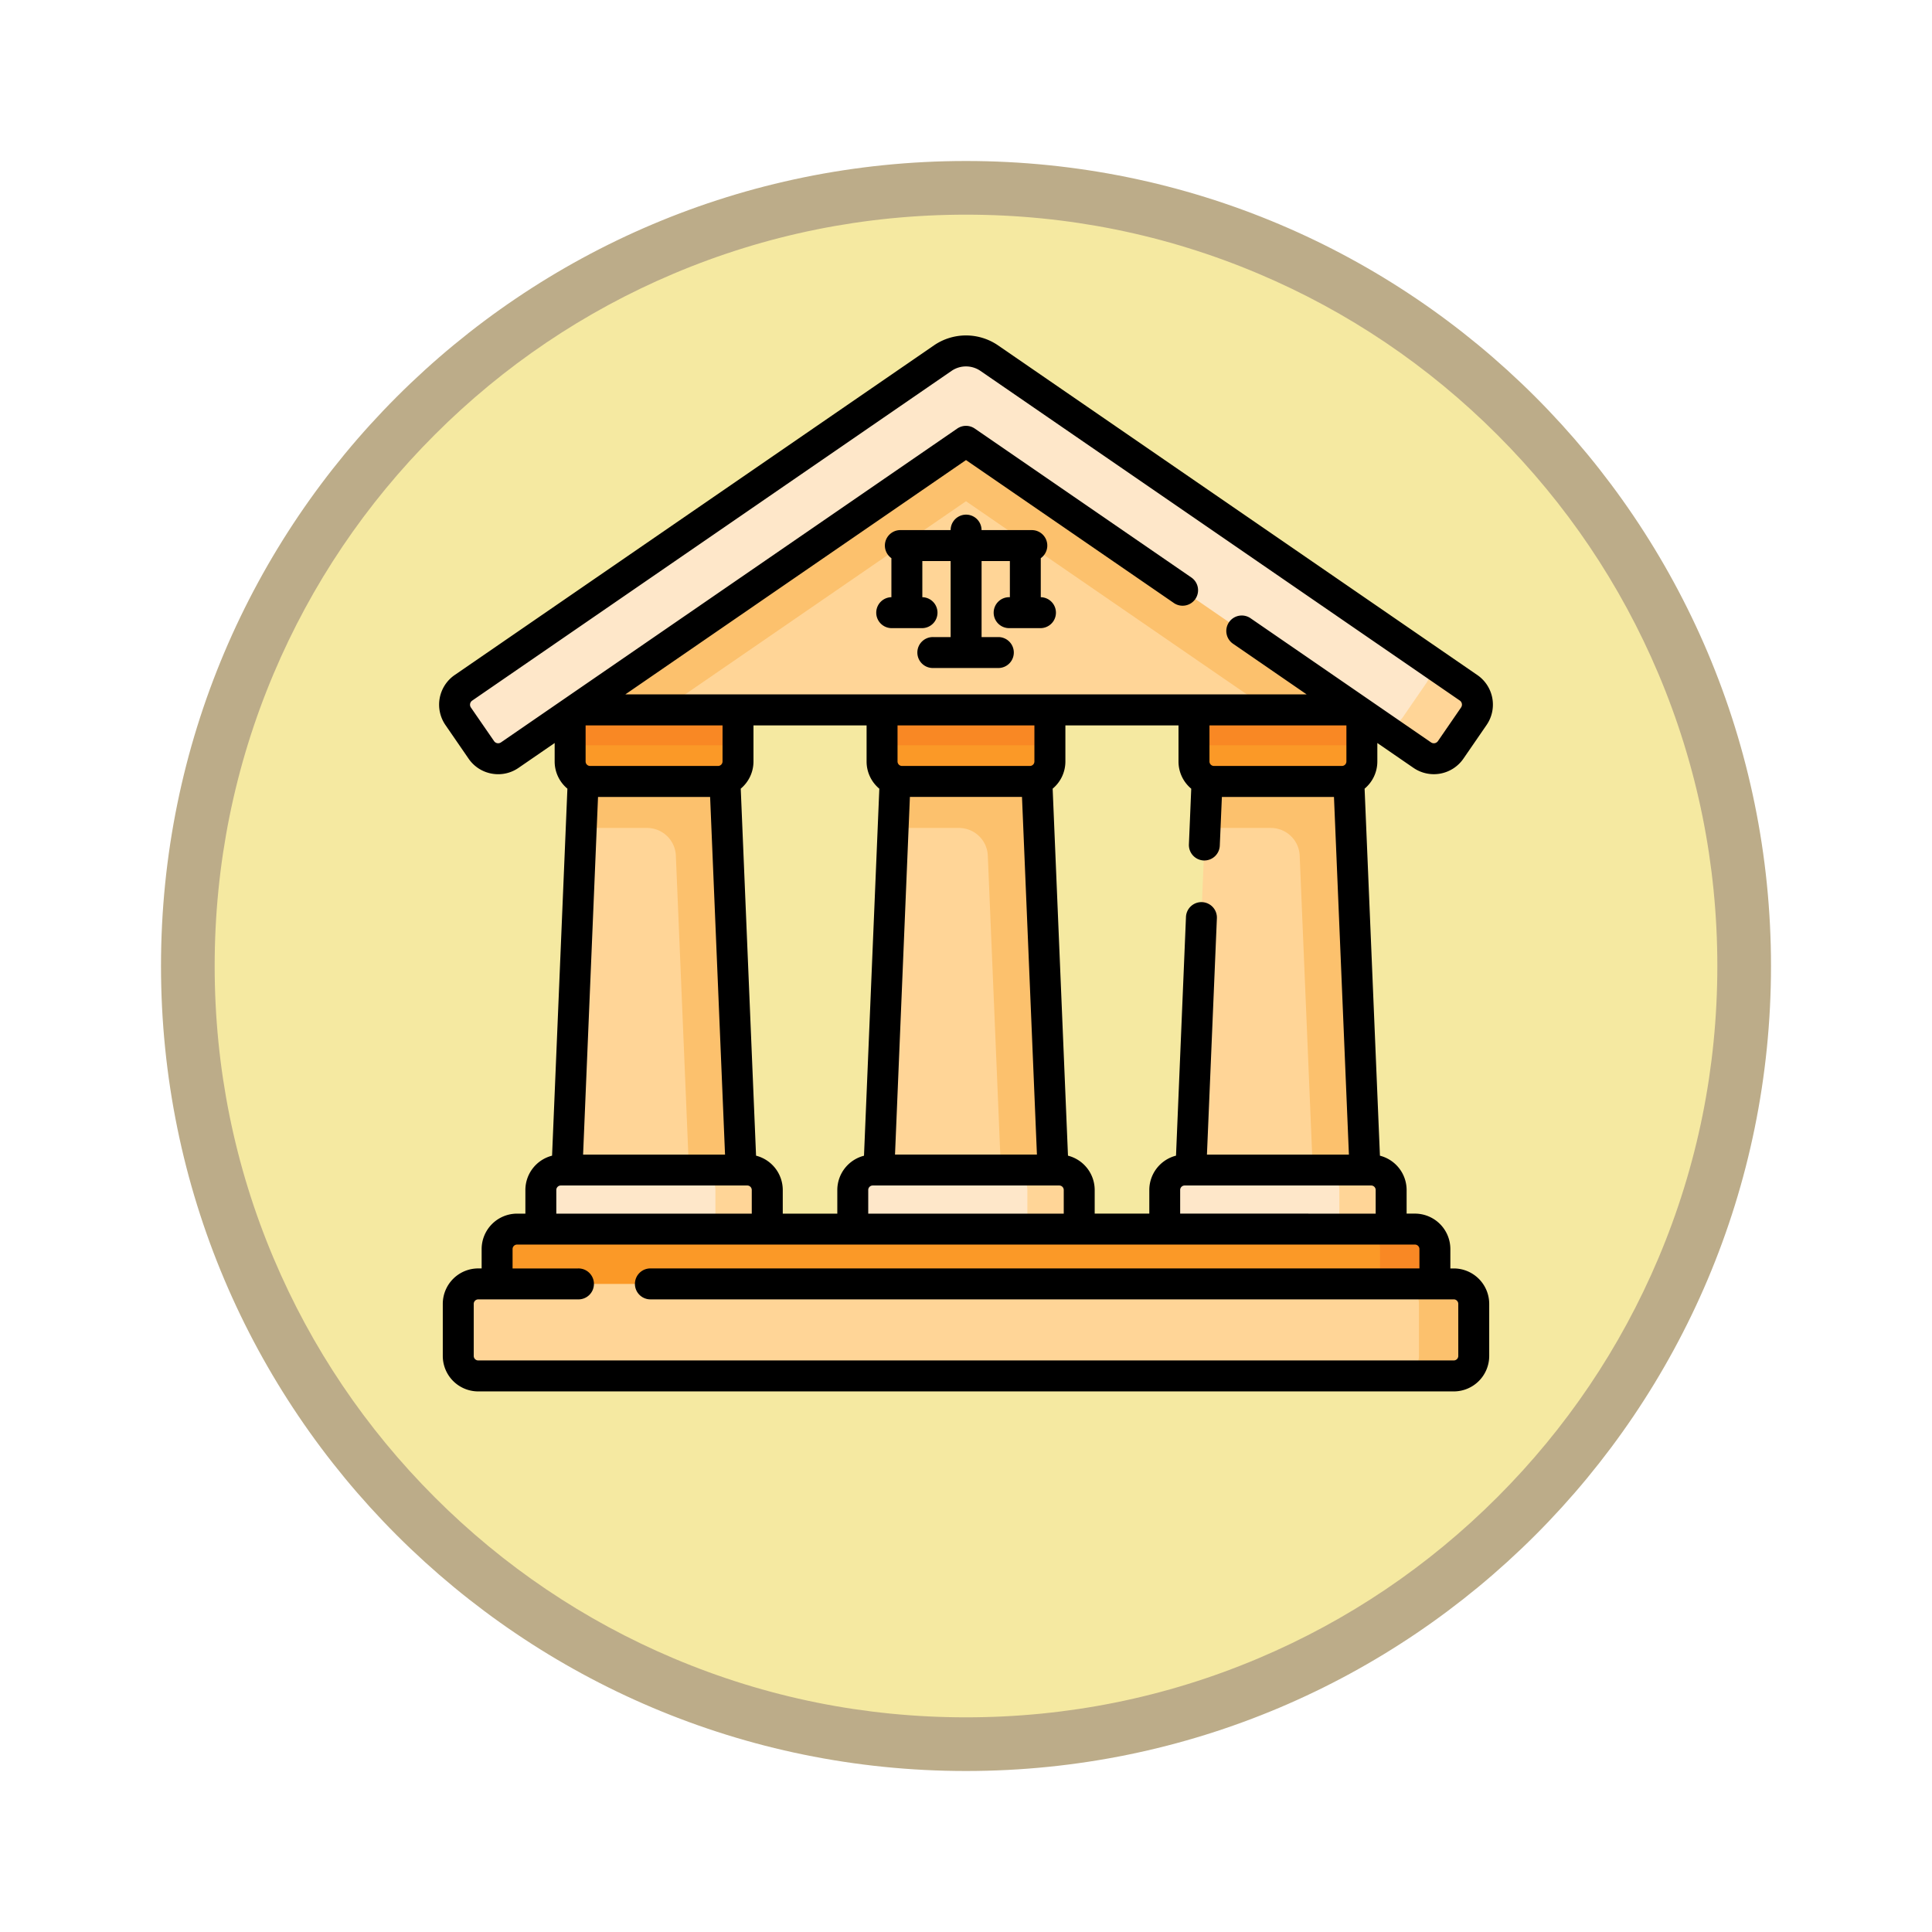 <svg xmlns="http://www.w3.org/2000/svg" xmlns:xlink="http://www.w3.org/1999/xlink" width="108" height="108" viewBox="0 0 108 108">
  <defs>
    <filter id="Trazado_978624" x="0" y="0" width="108" height="108" filterUnits="userSpaceOnUse">
      <feOffset dy="3" input="SourceAlpha"/>
      <feGaussianBlur stdDeviation="3" result="blur"/>
      <feFlood flood-opacity="0.161"/>
      <feComposite operator="in" in2="blur"/>
      <feComposite in="SourceGraphic"/>
    </filter>
  </defs>
  <g id="_30" data-name="30" transform="translate(-202 -2957)">
    <g transform="matrix(1, 0, 0, 1, 202, 2957)" filter="url(#Trazado_978624)">
      <g id="Trazado_978624-2" data-name="Trazado 978624" transform="translate(9 6)" fill="#f5e9a1">
        <path d="M 45 88.5 C 39.127 88.5 33.43 87.35 28.068 85.082 C 22.889 82.891 18.236 79.755 14.241 75.759 C 10.245 71.764 7.109 67.111 4.918 61.932 C 2.65 56.57 1.5 50.873 1.5 45 C 1.5 39.127 2.65 33.43 4.918 28.068 C 7.109 22.889 10.245 18.236 14.241 14.241 C 18.236 10.245 22.889 7.109 28.068 4.918 C 33.43 2.65 39.127 1.5 45 1.5 C 50.873 1.5 56.57 2.65 61.932 4.918 C 67.111 7.109 71.764 10.245 75.759 14.241 C 79.755 18.236 82.891 22.889 85.082 28.068 C 87.35 33.43 88.5 39.127 88.5 45 C 88.5 50.873 87.35 56.57 85.082 61.932 C 82.891 67.111 79.755 71.764 75.759 75.759 C 71.764 79.755 67.111 82.891 61.932 85.082 C 56.57 87.35 50.873 88.5 45 88.5 Z" stroke="none"/>
        <path d="M 45 3 C 39.329 3 33.829 4.11 28.653 6.299 C 23.652 8.415 19.16 11.443 15.302 15.302 C 11.443 19.16 8.415 23.652 6.299 28.653 C 4.11 33.829 3 39.329 3 45 C 3 50.671 4.11 56.171 6.299 61.347 C 8.415 66.348 11.443 70.84 15.302 74.698 C 19.16 78.557 23.652 81.585 28.653 83.701 C 33.829 85.89 39.329 87 45 87 C 50.671 87 56.171 85.89 61.347 83.701 C 66.348 81.585 70.84 78.557 74.698 74.698 C 78.557 70.84 81.585 66.348 83.701 61.347 C 85.89 56.171 87 50.671 87 45 C 87 39.329 85.89 33.829 83.701 28.653 C 81.585 23.652 78.557 19.16 74.698 15.302 C 70.84 11.443 66.348 8.415 61.347 6.299 C 56.171 4.11 50.671 3 45 3 M 45 0 C 69.853 0 90 20.147 90 45 C 90 69.853 69.853 90 45 90 C 20.147 90 0 69.853 0 45 C 0 20.147 20.147 0 45 0 Z" stroke="none" fill="#bcac89"/>
      </g>
    </g>
    <g id="palacio-de-justicia" transform="translate(226.024 2975.751)">
      <g id="Grupo_1145545" data-name="Grupo 1145545" transform="translate(1.386 0.861)">
        <g id="Grupo_1145541" data-name="Grupo 1145541" transform="translate(0.206 19.399)">
          <g id="Grupo_1145539" data-name="Grupo 1145539" transform="translate(4.617)">
            <g id="Grupo_1145534" data-name="Grupo 1145534">
              <g id="Grupo_1145533" data-name="Grupo 1145533" transform="translate(1.403 4.44)">
                <path id="Trazado_979628" data-name="Trazado 979628" d="M71.864,237.548H62.011l.974-23.319h7.906Z" transform="translate(-62.011 -214.229)" fill="#ffd597"/>
                <path id="Trazado_979629" data-name="Trazado 979629" d="M78.429,237.546l-.973-23.319H69.55l-.118,2.832h3.676a1.614,1.614,0,0,1,1.613,1.547l.79,18.94Z" transform="translate(-68.576 -214.227)" fill="#fcc16d"/>
              </g>
              <path id="Trazado_979630" data-name="Trazado 979630" d="M72.313,180.393H65.161a1.116,1.116,0,0,1-1.116-1.116v-2.44a1.116,1.116,0,0,1,1.116-1.116h7.152a1.116,1.116,0,0,1,1.116,1.116v2.44A1.116,1.116,0,0,1,72.313,180.393Z" transform="translate(-62.408 -175.721)" fill="#fb9927"/>
              <path id="Trazado_979631" data-name="Trazado 979631" d="M73.429,178.369v-1.532a1.116,1.116,0,0,0-1.116-1.116H65.16a1.116,1.116,0,0,0-1.116,1.116v1.532Z" transform="translate(-62.407 -175.721)" fill="#f98824"/>
              <path id="Trazado_979632" data-name="Trazado 979632" d="M61.389,409.3H50.962a1.116,1.116,0,0,1-1.116-1.116v-2.44a1.116,1.116,0,0,1,1.116-1.116H61.389a1.116,1.116,0,0,1,1.116,1.116v2.44A1.116,1.116,0,0,1,61.389,409.3Z" transform="translate(-49.846 -378.239)" fill="#fee7c9"/>
              <path id="Trazado_979633" data-name="Trazado 979633" d="M128.842,405.744v2.438a1.116,1.116,0,0,1-1.116,1.116h-2.9a1.116,1.116,0,0,0,1.116-1.116v-2.438a1.117,1.117,0,0,0-1.116-1.117h2.9A1.117,1.117,0,0,1,128.842,405.744Z" transform="translate(-116.183 -378.235)" fill="#ffd597"/>
            </g>
            <g id="Grupo_1145536" data-name="Grupo 1145536" transform="translate(17.437)">
              <g id="Grupo_1145535" data-name="Grupo 1145535" transform="translate(1.403 4.44)">
                <path id="Trazado_979634" data-name="Trazado 979634" d="M223.1,237.548h-9.853l.974-23.319h7.906Z" transform="translate(-213.247 -214.229)" fill="#ffd597"/>
                <path id="Trazado_979635" data-name="Trazado 979635" d="M229.666,237.546l-.974-23.319h-7.905l-.118,2.832h3.676a1.614,1.614,0,0,1,1.613,1.547l.791,18.94Z" transform="translate(-219.812 -214.227)" fill="#fcc16d"/>
              </g>
              <path id="Trazado_979636" data-name="Trazado 979636" d="M223.549,180.393H216.4a1.116,1.116,0,0,1-1.116-1.116v-2.44a1.116,1.116,0,0,1,1.116-1.116h7.152a1.116,1.116,0,0,1,1.116,1.116v2.44A1.116,1.116,0,0,1,223.549,180.393Z" transform="translate(-213.644 -175.721)" fill="#fb9927"/>
              <path id="Trazado_979637" data-name="Trazado 979637" d="M224.665,178.369v-1.532a1.116,1.116,0,0,0-1.116-1.116H216.4a1.116,1.116,0,0,0-1.116,1.116v1.532Z" transform="translate(-213.643 -175.721)" fill="#f98824"/>
              <path id="Trazado_979638" data-name="Trazado 979638" d="M212.625,409.3H202.2a1.116,1.116,0,0,1-1.116-1.116v-2.44a1.116,1.116,0,0,1,1.116-1.116h10.427a1.116,1.116,0,0,1,1.116,1.116v2.44A1.116,1.116,0,0,1,212.625,409.3Z" transform="translate(-201.082 -378.239)" fill="#fee7c9"/>
              <path id="Trazado_979639" data-name="Trazado 979639" d="M280.082,405.744v2.438a1.116,1.116,0,0,1-1.116,1.116h-2.9a1.116,1.116,0,0,0,1.116-1.116v-2.438a1.117,1.117,0,0,0-1.116-1.117h2.9A1.117,1.117,0,0,1,280.082,405.744Z" transform="translate(-267.422 -378.235)" fill="#ffd597"/>
            </g>
            <g id="Grupo_1145538" data-name="Grupo 1145538" transform="translate(34.874)">
              <g id="Grupo_1145537" data-name="Grupo 1145537" transform="translate(1.403 4.44)">
                <path id="Trazado_979640" data-name="Trazado 979640" d="M374.336,237.548h-9.854l.974-23.319h7.906Z" transform="translate(-364.483 -214.229)" fill="#ffd597"/>
                <path id="Trazado_979641" data-name="Trazado 979641" d="M380.9,237.546l-.974-23.319h-7.906l-.118,2.832h3.676a1.614,1.614,0,0,1,1.613,1.547l.79,18.94Z" transform="translate(-371.048 -214.227)" fill="#fcc16d"/>
              </g>
              <path id="Trazado_979642" data-name="Trazado 979642" d="M374.785,180.393h-7.152a1.116,1.116,0,0,1-1.116-1.116v-2.44a1.116,1.116,0,0,1,1.116-1.116h7.152a1.116,1.116,0,0,1,1.116,1.116v2.44A1.116,1.116,0,0,1,374.785,180.393Z" transform="translate(-364.88 -175.721)" fill="#fb9927"/>
              <path id="Trazado_979643" data-name="Trazado 979643" d="M375.9,178.369v-1.532a1.116,1.116,0,0,0-1.116-1.116h-7.152a1.116,1.116,0,0,0-1.116,1.116v1.532Z" transform="translate(-364.88 -175.721)" fill="#f98824"/>
              <path id="Trazado_979644" data-name="Trazado 979644" d="M363.861,409.3H353.434a1.116,1.116,0,0,1-1.116-1.116v-2.44a1.116,1.116,0,0,1,1.116-1.116h10.427a1.116,1.116,0,0,1,1.116,1.116v2.44A1.116,1.116,0,0,1,363.861,409.3Z" transform="translate(-352.318 -378.239)" fill="#fee7c9"/>
              <path id="Trazado_979645" data-name="Trazado 979645" d="M431.311,405.744v2.438A1.116,1.116,0,0,1,430.2,409.3h-2.9a1.116,1.116,0,0,0,1.116-1.116v-2.438a1.117,1.117,0,0,0-1.116-1.117h2.9A1.117,1.117,0,0,1,431.311,405.744Z" transform="translate(-418.653 -378.235)" fill="#ffd597"/>
            </g>
          </g>
          <path id="Trazado_979646" data-name="Trazado 979646" d="M81.06,436.94H28.636v-2.547a1.116,1.116,0,0,1,1.116-1.116H79.944a1.116,1.116,0,0,1,1.116,1.116v2.547Z" transform="translate(-26.465 -403.581)" fill="#fb9927"/>
          <path id="Trazado_979647" data-name="Trazado 979647" d="M451.239,434.393v2.547h-3.065v-2.547a1.116,1.116,0,0,0-1.116-1.116h3.065A1.116,1.116,0,0,1,451.239,434.393Z" transform="translate(-396.644 -403.581)" fill="#f98824"/>
          <g id="Grupo_1145540" data-name="Grupo 1145540" transform="translate(0 32.76)">
            <path id="Trazado_979648" data-name="Trazado 979648" d="M65.454,465H10.919A1.116,1.116,0,0,1,9.8,463.882V460.97a1.116,1.116,0,0,1,1.116-1.116H65.454a1.116,1.116,0,0,1,1.116,1.116v2.912A1.116,1.116,0,0,1,65.454,465Z" transform="translate(-9.803 -459.854)" fill="#ffd597"/>
            <path id="Trazado_979649" data-name="Trazado 979649" d="M470.079,460.973v2.911A1.116,1.116,0,0,1,468.961,465H465.9a1.116,1.116,0,0,0,1.116-1.116v-2.911a1.116,1.116,0,0,0-1.116-1.116h3.063A1.116,1.116,0,0,1,470.079,460.973Z" transform="translate(-413.311 -459.857)" fill="#fcc16d"/>
          </g>
        </g>
        <g id="Grupo_1145542" data-name="Grupo 1145542" transform="translate(2.731 2.284)">
          <path id="Trazado_979650" data-name="Trazado 979650" d="M57.558,27.28,31.7,45.066H83.417Z" transform="translate(-31.699 -27.28)" fill="#ffd597"/>
          <path id="Trazado_979651" data-name="Trazado 979651" d="M83.416,45.064h-8.9L57.557,33.4,40.594,45.064H31.7L57.557,27.277Z" transform="translate(-31.698 -27.277)" fill="#fcc16d"/>
        </g>
        <g id="Grupo_1145543" data-name="Grupo 1145543">
          <path id="Trazado_979652" data-name="Trazado 979652" d="M62.11,30.067,36.605,12.524,11.1,30.067a1.142,1.142,0,0,1-1.588-.294L8.217,27.891A1.142,1.142,0,0,1,8.511,26.3L35.31,7.869a2.284,2.284,0,0,1,2.589,0L64.7,26.3a1.142,1.142,0,0,1,.294,1.588L63.7,29.773a1.142,1.142,0,0,1-1.588.294Z" transform="translate(-8.015 -7.467)" fill="#fee7c9"/>
        </g>
        <g id="Grupo_1145544" data-name="Grupo 1145544" transform="translate(51.6 17.167)">
          <path id="Trazado_979653" data-name="Trazado 979653" d="M460.927,159.614l-1.295,1.883a1.143,1.143,0,0,1-1.589.294l-2.5-1.716a1.157,1.157,0,0,0,1.416-.406l1.313-1.908a1.16,1.16,0,0,0-.07-1.4l2.426,1.67A1.141,1.141,0,0,1,460.927,159.614Z" transform="translate(-455.548 -156.357)" fill="#ffd597"/>
        </g>
      </g>
      <g id="Grupo_1145546" data-name="Grupo 1145546" transform="translate(0.522 0)">
        <path id="Trazado_979654" data-name="Trazado 979654" d="M57.243,52.156h-.191V51.072a1.983,1.983,0,0,0-1.981-1.981h-.464V47.77a1.983,1.983,0,0,0-1.492-1.917l-.857-20.517a1.977,1.977,0,0,0,.712-1.519V22.784l2.021,1.39a2.009,2.009,0,0,0,2.791-.516l1.295-1.882a2.007,2.007,0,0,0-.516-2.791L31.761.551a3.167,3.167,0,0,0-3.569,0L1.391,18.985a2.01,2.01,0,0,0-.516,2.791L2.17,23.658a1.993,1.993,0,0,0,1.289.836,2.024,2.024,0,0,0,.369.034,1.993,1.993,0,0,0,1.133-.354l2.021-1.39v1.032a1.977,1.977,0,0,0,.712,1.52L6.837,45.852A1.982,1.982,0,0,0,5.345,47.77v1.322H4.88A1.983,1.983,0,0,0,2.9,51.072v1.083H2.709A1.983,1.983,0,0,0,.728,54.137v2.912a1.983,1.983,0,0,0,1.981,1.981H57.243a1.983,1.983,0,0,0,1.981-1.981V54.137a1.983,1.983,0,0,0-1.981-1.981ZM41.948,49.091V47.77a.252.252,0,0,1,.251-.251H52.626a.252.252,0,0,1,.251.251v1.322ZM16.366,23.816a.252.252,0,0,1-.251.251H8.963a.252.252,0,0,1-.251-.251V21.8h7.655ZM15.672,25.8l.834,19.992H8.571L9.406,25.8ZM18.24,45.852l-.856-20.517a1.977,1.977,0,0,0,.712-1.519V21.8h6.323v2.019a1.977,1.977,0,0,0,.712,1.519l-.857,20.517a1.982,1.982,0,0,0-1.492,1.917v1.322H19.733V47.77A1.983,1.983,0,0,0,18.24,45.852Zm8.6-20.055h6.266l.835,19.992H26.008ZM33.8,23.816a.252.252,0,0,1-.251.251H26.4a.252.252,0,0,1-.251-.251V21.8H33.8ZM24.511,47.77a.252.252,0,0,1,.251-.251H35.189a.252.252,0,0,1,.251.251v1.322H24.511V47.77Zm11.166-1.917-.857-20.517a1.977,1.977,0,0,0,.712-1.519V21.8h6.323v2.019a1.977,1.977,0,0,0,.712,1.519l-.13,3.112a.865.865,0,0,0,.828.9H43.3a.865.865,0,0,0,.863-.829L44.28,25.8h6.266l.835,19.992H43.445L44,32.6a.865.865,0,1,0-1.728-.072l-.556,13.323a1.983,1.983,0,0,0-1.493,1.917v1.322H37.17V47.769a1.983,1.983,0,0,0-1.493-1.917ZM51.241,23.816a.252.252,0,0,1-.251.251H43.837a.252.252,0,0,1-.251-.251V21.8h7.655ZM3.981,22.749a.278.278,0,0,1-.386-.071L2.3,20.8a.278.278,0,0,1,.071-.386l26.8-18.434a1.428,1.428,0,0,1,1.609,0L57.58,20.41a.278.278,0,0,1,.071.386l-1.294,1.882a.278.278,0,0,1-.386.071L45.9,15.821a.865.865,0,1,0-.98,1.425l4.1,2.821H10.931l19.045-13.1,11.6,7.977a.865.865,0,1,0,.98-1.425L30.466,5.206a.865.865,0,0,0-.98,0ZM7.074,47.77a.252.252,0,0,1,.251-.251H17.752A.252.252,0,0,1,18,47.77v1.322H7.074Zm50.421,9.278a.252.252,0,0,1-.251.251H2.709a.252.252,0,0,1-.251-.251V54.136a.252.252,0,0,1,.251-.251H8.283a.865.865,0,1,0,0-1.729H4.629V51.072a.252.252,0,0,1,.251-.251H55.072a.252.252,0,0,1,.251.251v1.083H12.363a.865.865,0,1,0,0,1.729h44.88a.252.252,0,0,1,.251.251Z" transform="translate(-0.522 0)"/>
        <path id="Trazado_979655" data-name="Trazado 979655" d="M221.4,91.6h-.012V89.418a.864.864,0,0,0-.5-1.569h-2.811a.864.864,0,0,0-1.728,0h-2.811a.864.864,0,0,0-.5,1.569V91.6h-.012a.865.865,0,0,0,0,1.729h1.753a.865.865,0,0,0,0-1.729h-.012V89.579h1.582v4.25h-.966a.865.865,0,1,0,0,1.729h3.662a.865.865,0,0,0,0-1.729h-.966v-4.25h1.582V91.6h-.012a.865.865,0,1,0,0,1.729H221.4a.865.865,0,0,0,0-1.729Z" transform="translate(-187.754 -76.967)"/>
      </g>
    </g>
  </g>
</svg>

